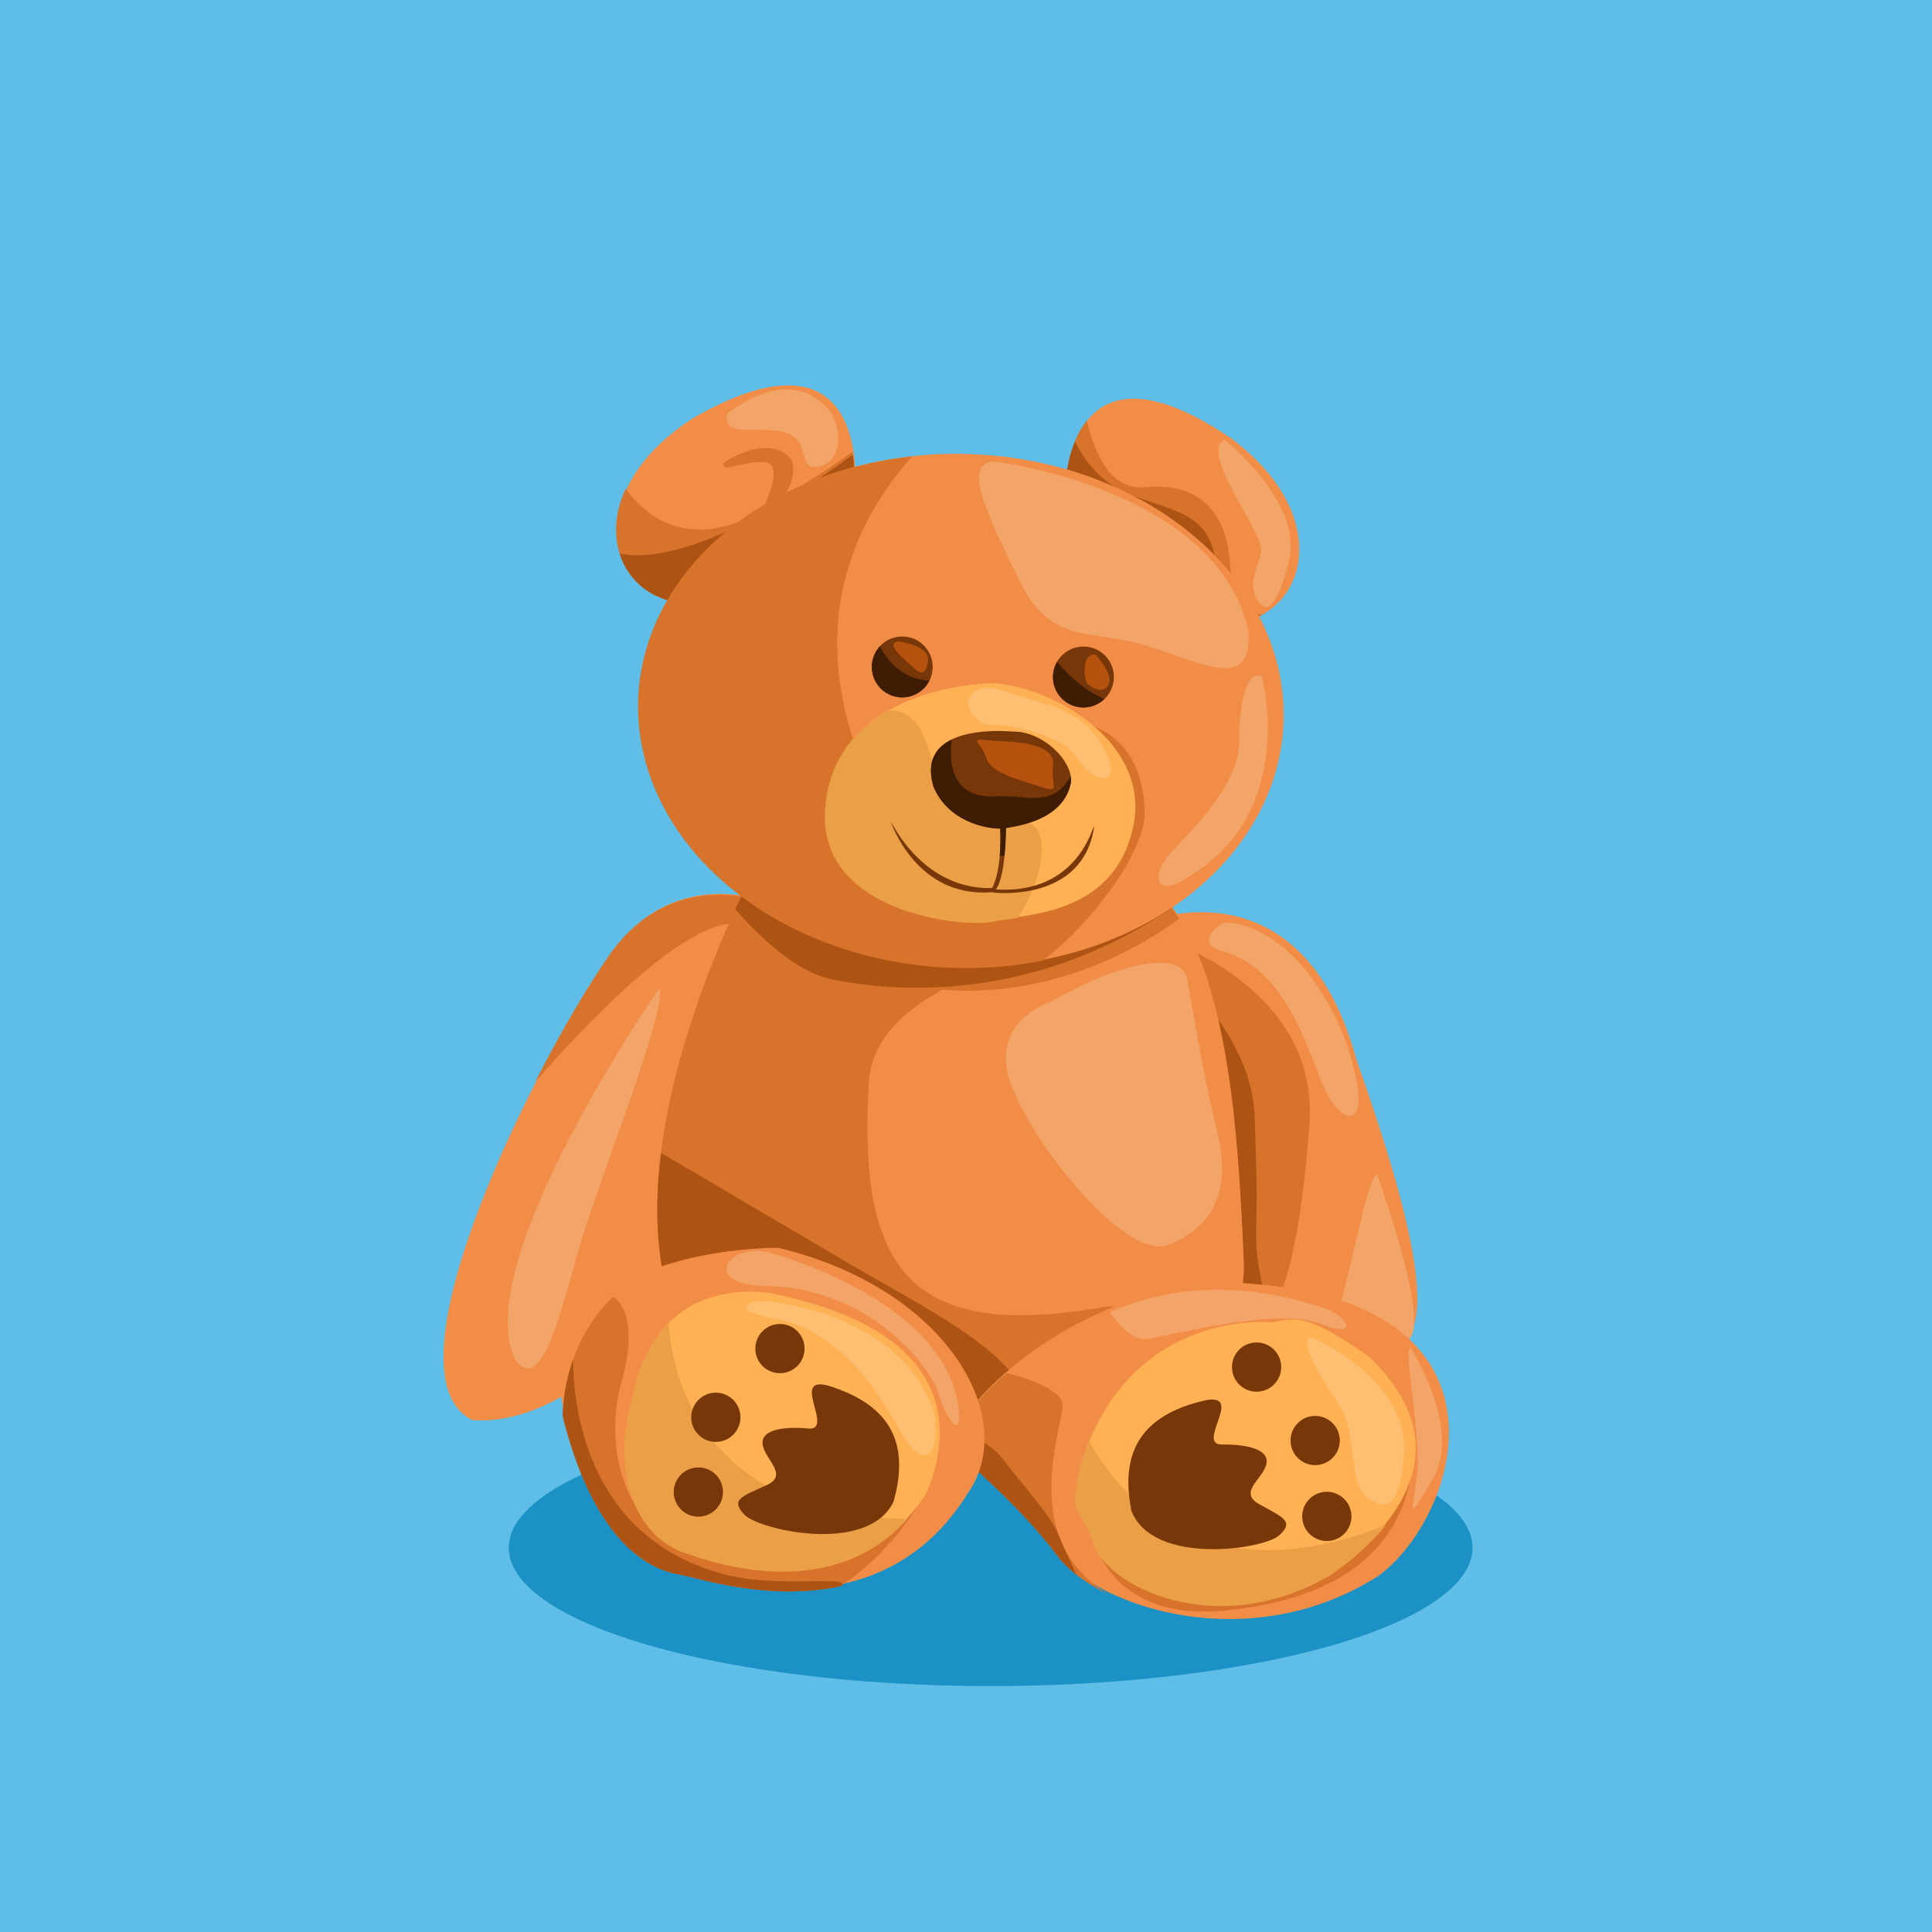<?xml version='1.0' encoding='utf-8'?>
<svg xmlns:xlink="http://www.w3.org/1999/xlink" xmlns="http://www.w3.org/2000/svg" width="800" height="800" viewBox="0 0 211.667 211.667" version="1.1" id="svg8"> <defs id="defs2"> <linearGradient id="linearGradient4274"> <stop style="stop-color:#333333;stop-opacity:1" offset="0" id="stop4276"/> <stop style="stop-color:#808080;stop-opacity:1" offset="1" id="stop4278"/> </linearGradient> <linearGradient id="linearGradient4266"> <stop id="stop4268" offset="0" style="stop-color:#333333;stop-opacity:1"/> <stop id="stop4270" offset="1" style="stop-color:#666666;stop-opacity:1"/> </linearGradient> <linearGradient id="linearGradient4162"> <stop style="stop-color:#333333;stop-opacity:1" offset="0" id="stop4164"/> <stop style="stop-color:#999999;stop-opacity:1" offset="1" id="stop4166"/> </linearGradient> <linearGradient id="linearGradient4154"> <stop style="stop-color:#4d4d4d;stop-opacity:1" offset="0" id="stop4156"/> <stop style="stop-color:#666666;stop-opacity:1" offset="1" id="stop4158"/> </linearGradient> <linearGradient id="linearGradient4374"> <stop style="stop-color:#000000;stop-opacity:1" offset="0" id="stop4376"/> <stop style="stop-color:#666666;stop-opacity:1" offset="1" id="stop4378"/> </linearGradient> <linearGradient id="linearGradient4366"> <stop style="stop-color:#18a303;stop-opacity:1" offset="0" id="stop4368"/> <stop style="stop-color:#1bce00;stop-opacity:1" offset="1" id="stop4370"/> </linearGradient> <style type="text/css" id="style51071-8"> .str0 {stroke:#1F1A17;stroke-width:3} .fil0 {fill:none} </style> <style id="style2031-6" type="text/css"> .str0 {stroke:#1F1A17;stroke-width:0.076} .fil0 {fill:none} .fil1 {fill:none;fill-rule:nonzero} </style> <style id="style5368-2" type="text/css"> .str0 {stroke:#000000;stroke-width:63} .str1 {stroke:#09098F;stroke-width:63} .fil5 {fill:none} .fil1 {fill:#000000} .fil2 {fill:#000000} .fil3 {fill:#4D66CC} .fil0 {fill:#576ECD} .fil4 {fill:#89A1D4} </style> <style type="text/css" id="style51071"> .str0 {stroke:#1F1A17;stroke-width:3} .fil0 {fill:none} </style> <style id="style2031" type="text/css"> .str0 {stroke:#1F1A17;stroke-width:0.076} .fil0 {fill:none} .fil1 {fill:none;fill-rule:nonzero} </style> <style id="style5368" type="text/css"> .str0 {stroke:#000000;stroke-width:63} .str1 {stroke:#09098F;stroke-width:63} .fil5 {fill:none} .fil1 {fill:#000000} .fil2 {fill:#000000} .fil3 {fill:#4D66CC} .fil0 {fill:#576ECD} .fil4 {fill:#89A1D4} </style> <linearGradient y2="1982.232" x2="158.494" y1="2022.208" x1="158.494" gradientUnits="userSpaceOnUse" id="linearGradient4380" xlink:href="#linearGradient4154"/> <linearGradient y2="1982.232" x2="158.494" y1="2022.208" x1="158.494" gradientUnits="userSpaceOnUse" id="linearGradient4525" xlink:href="#linearGradient4374"/> <linearGradient y2="1982.232" x2="158.494" y1="2053.025" x1="158.494" gradientUnits="userSpaceOnUse" id="linearGradient4527" xlink:href="#linearGradient4374"/> <linearGradient gradientTransform="translate(541.113)" y2="1972.846" x2="160.769" y1="2011.218" x1="160.769" gradientUnits="userSpaceOnUse" id="linearGradient4531" xlink:href="#linearGradient4366"/> <filter id="filter4026" style="color-interpolation-filters:sRGB"> <feGaussianBlur result="result8" stdDeviation="1" id="feGaussianBlur4028"/> <feOffset result="result11" dy="1" dx="1" id="feOffset4030"/> <feComposite operator="in" in="SourceGraphic" result="result6" in2="result11" id="feComposite4032"/> <feFlood flood-color="rgb(51,51,51)" flood-opacity="1" in="result6" result="result10" id="feFlood4034"/> <feBlend result="result12" in="result6" mode="normal" in2="result10" id="feBlend4036"/> <feComposite operator="in" result="result2" in2="SourceGraphic" id="feComposite4038"/> </filter> <filter id="filter4195" style="color-interpolation-filters:sRGB"> <feGaussianBlur id="feGaussianBlur4197" stdDeviation="1" result="result8"/> <feOffset id="feOffset4199" dx="1" dy="1" result="result11"/> <feComposite id="feComposite4201" in2="result11" result="result6" in="SourceGraphic" operator="in"/> <feFlood id="feFlood4203" result="result10" in="result6" flood-opacity="1" flood-color="rgb(16,104,2)"/> <feBlend id="feBlend4205" in2="result10" mode="normal" in="result6" result="result12"/> <feComposite id="feComposite4207" in2="SourceGraphic" result="result2" operator="in"/> </filter> <linearGradient y2="1982.723" x2="158.494" y1="2017.213" x1="158.494" gradientUnits="userSpaceOnUse" id="linearGradient4209" xlink:href="#linearGradient4162"/> <filter id="filter4225" style="color-interpolation-filters:sRGB"> <feGaussianBlur id="feGaussianBlur4227" stdDeviation="4" result="result8"/> <feOffset id="feOffset4229" dx="1" dy="1" result="result11"/> <feComposite id="feComposite4231" in2="result11" result="result6" in="SourceGraphic" operator="in"/> <feFlood id="feFlood4233" result="result10" in="result6" flood-opacity="1" flood-color="rgb(255,255,255)"/> <feBlend id="feBlend4235" in2="result10" mode="normal" in="result6" result="result12"/> <feComposite id="feComposite4237" in2="SourceGraphic" result="result2" operator="in"/> </filter> <linearGradient y2="1982.723" x2="158.494" y1="2017.213" x1="158.494" gradientUnits="userSpaceOnUse" id="linearGradient4272" xlink:href="#linearGradient4266"/> </defs>  <g id="layer1" transform="translate(0,-85.333)"> <g style="font-style:normal;font-variant:normal;font-weight:normal;font-stretch:normal;font-size:14px;font-family:Vegur;-inkscape-font-specification:Vegur;fill:#128902;fill-opacity:1;stroke:none" id="text10617" transform="matrix(0.265,0,0,0.265,-308.578,-238.856)"/> </g> <g id="layer2" transform="translate(0,144.727)"> <path style="fill:#5fbee8;stroke:none;stroke-width:0.265px;stroke-linecap:butt;stroke-linejoin:miter;stroke-opacity:1" d="M 0,-144.727 H 211.667 V 66.94 H 0 Z" id="path1235"/> <ellipse style="opacity:1;fill:#1c91c5;fill-opacity:1;stroke:none;stroke-width:0.794;stroke-linecap:round;stroke-linejoin:round;stroke-miterlimit:4;stroke-dasharray:none;stroke-dashoffset:0;stroke-opacity:1" id="path1237" cx="108.533" cy="24.845" rx="52.794" ry="15.154"/> <g id="g1494" transform="matrix(1.006,0.039,-0.039,1.006,159.921,-115.546)" style="stroke-width:0.993"> <path style="fill:#f18d46;fill-opacity:1;stroke:none;stroke-width:0.263px;stroke-linecap:butt;stroke-linejoin:miter;stroke-opacity:1" d="m -41.911,27.384 c 0,0 -1.587,-19.844 17.859,-7.673 13.097,9.128 7.805,21.564 -1.852,19.976 C -35.561,38.1 -41.911,27.384 -41.911,27.384 Z" id="path1207"/> <path id="path1314" transform="scale(0.265)" d="M -150.541,69.227 C -160.107,82.158 -158.402,103.5 -158.402,103.5 c 0,0 24,40.5 60.5,46.5 8.679,1.427 16.421,-0.148 22.521,-3.834 -14.027,-3.665 -13.238,-15.52 -14.422,-22.92 -3.536,-23.335 -18.031,-30.053 -36.416,-27.578 -14.988,1.873 -21.862,-17.099 -24.322,-26.441 z" style="fill:#d7732b;fill-opacity:1;stroke:none;stroke-width:0.993px;stroke-linecap:butt;stroke-linejoin:miter;stroke-opacity:1"/> <path id="path1366" transform="scale(0.265)" d="m -155.09,77.936 c -4.386,12.041 -3.312,25.564 -3.312,25.564 0,0 4.026,6.79 11.281,15.219 18.803,12.131 54.736,22.894 51.662,6.295 -3.536,-19.092 -16.087,-19.621 -35.355,-25.809 -13.196,-4.286 -20.619,-14.456 -24.275,-21.27 z" style="fill:#ad5313;fill-opacity:1;stroke:none;stroke-width:0.993px;stroke-linecap:butt;stroke-linejoin:miter;stroke-opacity:1"/> <path id="path1224" d="m -31.244,72.552 c 0,0 16.651,-7.484 23.386,14.219 6.735,16.838 9.729,28.437 5.987,30.495 -3.742,2.058 -18.896,1.31 -22.076,-7.671 -3.181,-8.98 -7.296,-37.044 -7.296,-37.044 z" style="fill:#f18d46;fill-opacity:1;stroke:none;stroke-width:0.263px;stroke-linecap:butt;stroke-linejoin:miter;stroke-opacity:1"/> <path id="path1419" d="m -5.145,99.119 c 0,0 7.577,18.522 3.368,17.961 -4.209,-0.561 -7.671,-0.842 -6.735,-4.209 0.935,-3.368 2.432,-13.938 3.368,-13.751 z" style="fill:#f3a468;fill-opacity:1;stroke:none;stroke-width:0.263px;stroke-linecap:butt;stroke-linejoin:miter;stroke-opacity:1"/> <path id="path1290" transform="scale(0.265)" d="m -107,282 c -3.532,2.302 -6.355,5.257 -8.559,8.738 4.882,31.122 15.964,97.83 25.049,123.482 4.052,11.441 13.254,19.334 24.205,24.49 C -55.532,431.332 -49.781,403.038 -48,354.5 -46,300 -107,282 -107,282 Z" style="fill:#d7732b;fill-opacity:1;stroke:none;stroke-width:0.993px;stroke-linecap:butt;stroke-linejoin:miter;stroke-opacity:1"/> <path id="path1368" d="m -24.509,81.252 c 0,0 5.332,5.332 5.8,12.067 0.468,6.735 0.561,7.39 0.655,12.722 0.094,5.332 2.993,10.103 0.281,8.513 -2.713,-1.59 -6.735,-33.302 -6.735,-33.302 z" style="fill:#ad5313;fill-opacity:1;stroke:none;stroke-width:0.263px;stroke-linecap:butt;stroke-linejoin:miter;stroke-opacity:1"/> <path id="path1227" d="m -71.468,72.365 c 0,0 -11.038,-4.677 -17.961,5.987 -7.671,11.974 -23.386,46.585 -13.096,51.262 8.98,0.374 18.896,-8.98 23.386,-20.018 4.49,-11.038 7.671,-37.231 7.671,-37.231 z" style="fill:#f18d46;fill-opacity:1;stroke:none;stroke-width:0.263px;stroke-linecap:butt;stroke-linejoin:miter;stroke-opacity:1"/> <path id="path1304" transform="scale(0.265)" d="m -291.717,269.646 c -14.092,0.028 -32.38,5.074 -46.279,26.486 -8.035,12.543 -18.406,31.67 -28.373,53.127 25.44,-31.312 62.275,-71.231 82.465,-67.975 5.205,0.84 9.395,0.974 12.693,0.602 0.644,-4.842 1.096,-8.381 1.096,-8.381 0,0 -9.167,-3.884 -21.602,-3.859 z" style="fill:#d7732b;fill-opacity:1;stroke:none;stroke-width:0.993px;stroke-linecap:butt;stroke-linejoin:miter;stroke-opacity:1"/> <path id="path1212" d="m -72.59,65.443 c 0,0 -25.257,48.456 2.245,63.049 20.767,9.542 52.385,-3.18 51.075,-19.27 C -20.58,93.506 -22.638,70.12 -34.798,66.378 -46.959,62.637 -72.59,65.443 -72.59,65.443 Z" style="fill:#f18d46;fill-opacity:1;stroke:none;stroke-width:0.263px;stroke-linecap:butt;stroke-linejoin:miter;stroke-opacity:1"/> <path id="path1273" transform="scale(0.265)" d="m -202.836,243.525 c -10.643,0.022 -20.906,0.353 -30.312,0.799 -0.569,0.027 -1.101,0.058 -1.662,0.086 -9.489,0.47 -17.873,1.039 -24.473,1.568 -0.079,0.006 -0.166,0.013 -0.244,0.019 -2.045,0.165 -3.798,0.31 -5.463,0.457 -0.487,0.042 -0.928,0.081 -1.381,0.121 -1.46,0.132 -2.125,0.19 -3.197,0.293 -3.002,0.283 -4.789,0.475 -4.789,0.475 0,0 -0.315,0.607 -0.889,1.76 -0.418,0.834 -1.065,2.189 -1.777,3.666 -0.277,0.575 -0.447,0.912 -0.762,1.576 -2.066,4.348 -4.855,10.463 -8.098,18.221 -21.792,52.129 -60.093,170.569 20.01,213.072 50.203,23.066 117.182,11.703 157.645,-15.393 1.671,-23.285 -5.624,-42.32 -24,-36.934 -76.368,15.556 -98.74,-12.171 -97.271,-88.812 0.341,-17.781 13.67,-30.576 28.646,-39.371 48.473,1.882 84.812,-23.832 96.111,-32.951 -1.382,-2.022 -2.828,-3.936 -4.342,-5.734 -10.256,-3.137 -29.413,-8.637 -51.949,-13.473 -0.946,-2.847 -2.083,-5.487 -3.412,-7.914 -12.345,-1.138 -25.55,-1.558 -38.391,-1.531 z" style="fill:#d7732b;fill-opacity:1;stroke:none;stroke-width:0.993px;stroke-linecap:butt;stroke-linejoin:miter;stroke-opacity:1"/> <path id="path1370" transform="scale(0.265)" d="m -313.645,376.492 c -3.693,43.589 5.718,86.833 47.771,109.146 31.119,14.298 68.68,15.359 102.379,7.652 1.389,-4.808 2.557,-9.605 3.494,-14.291 4.5,-22.5 -42,-42.5 -75.5,-60.5 -30.264,-16.261 -69.505,-37.362 -78.145,-42.008 z" style="fill:#ad5313;fill-opacity:1;stroke:none;stroke-width:0.993px;stroke-linecap:butt;stroke-linejoin:miter;stroke-opacity:1"/> <path id="path1359" transform="scale(0.265)" d="m -202.836,243.525 c -10.643,0.022 -20.906,0.353 -30.312,0.799 -0.569,0.027 -1.101,0.058 -1.662,0.086 -9.489,0.47 -17.873,1.039 -24.473,1.568 -0.079,0.006 -0.166,0.013 -0.244,0.019 -2.045,0.165 -3.798,0.31 -5.463,0.457 -0.487,0.042 -0.928,0.081 -1.381,0.121 -1.46,0.132 -2.125,0.19 -3.197,0.293 -3.002,0.283 -4.789,0.475 -4.789,0.475 0,0 -0.315,0.607 -0.889,1.76 -0.418,0.834 -1.065,2.189 -1.777,3.666 -0.277,0.575 -0.447,0.912 -0.762,1.576 -2.066,4.348 -4.855,10.463 -8.098,18.221 -0.371,0.888 -0.758,1.842 -1.139,2.768 11.294,11.864 26.433,24.818 40.521,27.166 26.012,4.335 82.191,6.807 138.578,-34.6 -0.387,-0.486 -0.766,-0.986 -1.162,-1.457 -10.256,-3.137 -29.413,-8.637 -51.949,-13.473 -0.946,-2.847 -2.083,-5.487 -3.412,-7.914 -12.345,-1.138 -25.55,-1.558 -38.391,-1.531 z" style="fill:#ad5313;fill-opacity:1;stroke:none;stroke-width:0.993px;stroke-linecap:butt;stroke-linejoin:miter;stroke-opacity:1"/> <path id="path1217" d="m -50.327,130.363 c 0,0 7.577,5.706 12.067,11.319 4.49,5.613 21.328,10.571 34.986,1.029 8.98,-7.203 15.313,-32.512 -19.877,-31.189 -17.33,3.043 -27.232,15.721 -27.176,18.841 z" style="fill:#f18d46;fill-opacity:1;stroke:none;stroke-width:0.263px;stroke-linecap:butt;stroke-linejoin:miter;stroke-opacity:1"/> <path id="path1297" d="m -35.586,134.408 c 0,0 -0.397,14.089 14.552,12.898 9.194,-1.058 20.373,-4.696 21.034,-17.462 -2.646,-3.175 -35.586,4.564 -35.586,4.564 z" style="fill:#d7732b;fill-opacity:1;stroke:none;stroke-width:0.263px;stroke-linecap:butt;stroke-linejoin:miter;stroke-opacity:1"/> <path id="path1295" transform="scale(0.265)" d="m -168.277,461.264 c -14.408,13.396 -22.029,26.114 -21.934,31.445 0,0 28.637,21.566 45.607,42.779 4.456,5.57 12.151,10.959 21.979,15.24 -39.817,-21.129 -20.795,-70.442 -22.332,-77.818 -1.203,-5.775 -14.724,-9.697 -23.32,-11.646 z" style="fill:#d7732b;fill-opacity:1;stroke:none;stroke-width:0.993px;stroke-linecap:butt;stroke-linejoin:miter;stroke-opacity:1"/> <path id="path1374" transform="scale(0.265)" d="m -188.635,486.967 c -1.059,2.352 -1.602,4.318 -1.576,5.742 0,0 28.637,21.566 45.607,42.779 2.037,2.546 4.78,5.048 8.064,7.43 -1.665,-3.761 -4.162,-8.077 -6.156,-12.225 -0.163,-0.339 -0.327,-0.678 -0.482,-1.014 -0.25,-0.534 -0.489,-1.072 -0.717,-1.611 -5.6e-4,-10e-4 -0.001,-0.003 -0.002,-0.004 -3.889,-9.192 -14.495,-19.092 -24.395,-31.113 -6.529,-7.928 -15.189,-9.694 -20.344,-9.984 z" style="fill:#ad5313;fill-opacity:1;stroke:none;stroke-width:0.993px;stroke-linecap:butt;stroke-linejoin:miter;stroke-opacity:1"/> <path id="path1205" d="m -64.823,27.384 c 0,0 1.587,-19.844 -17.859,-7.673 -13.097,9.128 -7.805,21.564 1.852,19.976 9.657,-1.587 16.007,-12.303 16.007,-12.303 z" style="fill:#f18d46;fill-opacity:1;stroke:none;stroke-width:0.263px;stroke-linecap:butt;stroke-linejoin:miter;stroke-opacity:1"/> <path id="path1309" transform="scale(0.265)" d="m -281.348,85.568 c -8.724,0.074 -17.582,6.742 -17.582,6.742 -0.354,4.243 5.127,-0.177 15.557,-1.061 8.89,-0.468 4.351,11.737 1.158,20.115 -29.59,18.139 -47.735,4.297 -56.492,-6.822 -10.987,26.362 6.78,49.801 33.207,45.457 36.5,-6 60.5,-46.5 60.5,-46.5 0,0 0.659,-8.409 -1.203,-17.865 -5.342,4.285 -12.741,10.071 -23.205,16.398 -1.345,1.131 -2.664,2.184 -3.969,3.193 2.926,-5.976 4.555,-12.398 1.672,-15.922 -2.834,-2.784 -6.229,-3.765 -9.643,-3.736 z" style="fill:#d7732b;fill-opacity:1;stroke:none;stroke-width:0.993px;stroke-linecap:butt;stroke-linejoin:miter;stroke-opacity:1"/> <path id="path1364" transform="scale(0.265)" d="m -245.992,86.887 c -55.074,43.847 -83.094,46.224 -94.154,44.32 4.709,13.178 17.942,21.539 34.646,18.793 36.5,-6 60.5,-46.5 60.5,-46.5 0,0 0.576,-7.686 -0.992,-16.613 z" style="fill:#ad5313;fill-opacity:1;stroke:none;stroke-width:0.993px;stroke-linecap:butt;stroke-linejoin:miter;stroke-opacity:1"/> <ellipse ry="27.912" rx="35.071" cy="50.389" cx="-52.299" id="path1203" style="opacity:1;fill:#f18d46;fill-opacity:1;stroke:none;stroke-width:5.256;stroke-linecap:round;stroke-linejoin:round;stroke-miterlimit:4;stroke-dasharray:none;stroke-dashoffset:0;stroke-opacity:1"/> <path id="path1268" transform="scale(0.265)" d="m -221.68,86.752 a 132.551,105.495 0 0 0 -108.535,103.693 132.551,105.495 0 0 0 132.551,105.496 132.551,105.495 0 0 0 37.615,-4.414 c 17.891,-14.557 39.757,-44.821 39.486,-61.861 -1.768,-35.002 -28.283,-36.416 -28.283,-36.416 0,0 -67.529,67.528 -86.621,24.395 -29.027,-60.654 -7.355,-105.345 13.787,-130.893 z" style="fill:#d7732b;fill-opacity:1;stroke:none;stroke-width:0.993px;stroke-linecap:butt;stroke-linejoin:miter;stroke-opacity:1"/> <path id="path1214" d="m -69.971,109.596 c 0,0 -27.502,0.748 -22.451,19.457 4.116,13.657 10.29,15.903 13.283,16.277 2.993,0.374 21.702,6.361 30.87,-9.916 5.238,-8.232 -2.993,-22.076 -21.702,-25.818 z" style="fill:#f18d46;fill-opacity:1;stroke:none;stroke-width:0.263px;stroke-linecap:butt;stroke-linejoin:miter;stroke-opacity:1"/> <path id="path1285" transform="scale(0.265)" d="m -331.084,436.615 c -0.259,-0.014 -0.449,0.067 -0.549,0.232 -12.642,13.891 -18.243,31.325 -18.188,48.848 0.165,0.685 0.321,1.366 0.51,2.064 15.556,51.619 38.891,60.103 50.205,61.518 6.952,0.869 36.332,9.742 65.99,2.186 24.517,-17.554 36.691,-44.956 35.656,-46.91 -18.385,34.471 -59.398,42.25 -79.551,39.775 -48.437,-4.773 -55.154,-48.084 -49.32,-72.656 6.568,-25.953 -2.253,-34.919 -4.754,-35.057 z" style="fill:#d7732b;fill-opacity:1;stroke:none;stroke-width:0.993px;stroke-linecap:butt;stroke-linejoin:miter;stroke-opacity:1"/> <path id="path1219" d="m -70.644,114.565 c 0,0 -12.435,-1.984 -14.42,11.774 -2.117,8.599 1.191,14.949 6.085,16.536 4.895,1.587 18.918,5.159 26.194,-7.276 3.043,-8.202 1.191,-17.992 -17.859,-21.034 z" style="fill:#ffb153;fill-opacity:1;stroke:none;stroke-width:0.263px;stroke-linecap:butt;stroke-linejoin:miter;stroke-opacity:1"/> <path id="path1341" transform="scale(0.265)" d="m -307.83,446.369 c -6.385,6.701 -11.572,16.588 -13.67,31.131 -8,32.5 4.5,56.5 23,62.5 17.011,5.517 63.193,17.37 91.896,-17.301 -0.32,0.024 -0.605,0.036 -0.932,0.062 -83.724,1.72 -97.919,-54.918 -100.295,-76.393 z" style="fill:#eb9f46;fill-opacity:1;stroke:none;stroke-width:0.993px;stroke-linecap:butt;stroke-linejoin:miter;stroke-opacity:1"/> <path id="path1222" d="m -15.875,115.623 c 0,0 -15.346,-1.058 -20.108,15.743 -1.455,6.747 0,4.366 1.587,8.864 1.587,4.498 13.758,10.186 25.929,2.381 8.07,-6.085 13.097,-14.949 3.175,-23.68 -6.747,-4.366 -8.07,-3.969 -10.583,-3.307 z" style="fill:#ffb153;fill-opacity:1;stroke:none;stroke-width:0.263px;stroke-linecap:butt;stroke-linejoin:miter;stroke-opacity:1"/> <path id="path1229" d="m -48.924,47.295 c 0,0 -17.119,0.655 -17.68,14.125 -0.561,11.506 15.528,12.535 18.709,11.693 3.181,-0.842 13.657,-0.935 14.874,-11.693 0.748,-8.606 -9.448,-13.938 -15.903,-14.125 z" style="fill:#ffb153;fill-opacity:1;stroke:none;stroke-width:0.263px;stroke-linecap:butt;stroke-linejoin:miter;stroke-opacity:1"/> <path id="path1319" transform="scale(0.265)" d="m -226.4,191.189 c -0.222,0.003 -0.444,0.026 -0.666,0.039 -12.824,7.796 -23.811,20.429 -24.664,40.912 -2.121,43.487 58.69,47.375 70.711,44.193 2.393,-0.633 5.905,-1.166 9.99,-1.916 7.873,-12.073 15.782,-39.966 -1.221,-40.168 -37.75,1.25 -33.165,-26.328 -43.771,-38.525 -3.27,-3.359 -6.849,-4.585 -10.379,-4.535 z" style="fill:#eb9f46;fill-opacity:1;stroke:none;stroke-width:0.993px;stroke-linecap:butt;stroke-linejoin:miter;stroke-opacity:1"/> <path id="path1232" transform="scale(0.265)" d="m -180.062,197.949 c -9.665,0.092 -34.772,2.345 -27.65,23.762 6.508,14.257 22.115,16.559 28.131,16.314 0.378,4.63 1.029,17.244 -2.369,24.486 -4.582,0.42 -26.341,1.566 -42.674,-25.637 0,0 11.373,30.866 42.33,27.424 0.223,0.065 0.488,0.037 0.783,-0.111 0.005,0.041 0.012,0.188 0.012,0.188 0,0 37.073,3.121 40.432,-28.699 -0.526,-1.578 -4.722,28.146 -39.314,27.406 1.68,-2.52 3.501,-9.365 3.152,-25.379 4.142,-0.961 23.502,-3.88 25.91,-19.705 0.707,-8.662 -12.422,-20.971 -25.104,-19.977 0,0 -1.408,-0.093 -3.639,-0.072 z" style="fill:#783709;fill-opacity:1;stroke:none;stroke-width:0.993px;stroke-linecap:butt;stroke-linejoin:miter;stroke-opacity:1"/> <path id="path1242" transform="scale(0.265)" d="m -222.371,160.75 a 12.5,12.5 0 0 0 -12.5,12.5 12.5,12.5 0 0 0 12.5,12.5 12.5,12.5 0 0 0 12.5,-12.5 12.5,12.5 0 0 0 -12.5,-12.5 z m 74.5,1.25 a 12.5,12.5 0 0 0 -12.5,12.5 12.5,12.5 0 0 0 12.5,12.5 12.5,12.5 0 0 0 12.5,-12.5 12.5,12.5 0 0 0 -12.5,-12.5 z" style="opacity:1;fill:#783709;fill-opacity:1;stroke:none;stroke-width:19.866;stroke-linecap:round;stroke-linejoin:round;stroke-miterlimit:4;stroke-dasharray:none;stroke-dashoffset:0;stroke-opacity:1"/> <circle r="2.679" cy="120.551" cx="-69.354" id="path1247" style="opacity:1;fill:#783709;fill-opacity:1;stroke:none;stroke-width:5.256;stroke-linecap:round;stroke-linejoin:round;stroke-miterlimit:4;stroke-dasharray:none;stroke-dashoffset:0;stroke-opacity:1"/> <circle style="opacity:1;fill:#783709;fill-opacity:1;stroke:none;stroke-width:5.256;stroke-linecap:round;stroke-linejoin:round;stroke-miterlimit:4;stroke-dasharray:none;stroke-dashoffset:0;stroke-opacity:1" id="circle1249" cx="-76.035" cy="128.29" r="2.679"/> <circle r="2.679" cy="136.492" cx="-77.622" id="circle1251" style="opacity:1;fill:#783709;fill-opacity:1;stroke:none;stroke-width:5.256;stroke-linecap:round;stroke-linejoin:round;stroke-miterlimit:4;stroke-dasharray:none;stroke-dashoffset:0;stroke-opacity:1"/> <path id="path1253" d="m -66.014,129.117 c 0,0 -4.564,-0.331 -4.829,1.521 -0.198,1.786 3.241,3.506 0.595,4.829 -2.646,1.323 -3.903,1.72 -2.249,3.307 1.654,1.587 13.56,3.836 16.14,-2.051 1.455,-6.019 -0.331,-10.451 -7.673,-12.369 -4.123,-0.866 1.082,4.993 -1.984,4.763 z" style="fill:#783709;fill-opacity:1;stroke:none;stroke-width:0.263px;stroke-linecap:butt;stroke-linejoin:miter;stroke-opacity:1"/> <circle transform="scale(-1,1)" style="opacity:1;fill:#783709;fill-opacity:1;stroke:none;stroke-width:5.256;stroke-linecap:round;stroke-linejoin:round;stroke-miterlimit:4;stroke-dasharray:none;stroke-dashoffset:0;stroke-opacity:1" id="circle1255" cx="17.445" cy="120.551" r="2.679"/> <circle transform="scale(-1,1)" r="2.679" cy="128.29" cx="10.765" id="circle1257" style="opacity:1;fill:#783709;fill-opacity:1;stroke:none;stroke-width:5.256;stroke-linecap:round;stroke-linejoin:round;stroke-miterlimit:4;stroke-dasharray:none;stroke-dashoffset:0;stroke-opacity:1"/> <path id="path1346" transform="scale(0.265)" d="m -133.273,488.172 c -0.986,2.639 -1.9,5.411 -2.727,8.328 -5.5,25.5 0,16.5 6,33.5 6,17 52,38.5 98,9 8.455,-6.376 16.017,-13.56 21.746,-21.314 C -85.133,550.77 -121.101,508.376 -133.273,488.172 Z" style="fill:#eb9f46;fill-opacity:1;stroke:none;stroke-width:0.993px;stroke-linecap:butt;stroke-linejoin:miter;stroke-opacity:1"/> <circle transform="scale(-1,1)" style="opacity:1;fill:#783709;fill-opacity:1;stroke:none;stroke-width:5.256;stroke-linecap:round;stroke-linejoin:round;stroke-miterlimit:4;stroke-dasharray:none;stroke-dashoffset:0;stroke-opacity:1" id="circle1259" cx="9.177" cy="136.492" r="2.679"/> <path style="fill:#783709;fill-opacity:1;stroke:none;stroke-width:0.263px;stroke-linecap:butt;stroke-linejoin:miter;stroke-opacity:1" d="m -20.786,129.117 c 0,0 4.564,-0.331 4.829,1.521 0.198,1.786 -3.241,3.506 -0.595,4.829 2.646,1.323 3.903,1.72 2.249,3.307 -1.654,1.587 -13.56,3.836 -16.14,-2.051 -1.455,-6.019 0.331,-10.451 7.673,-12.369 4.123,-0.866 -1.082,4.993 1.984,4.763 z" id="path1262"/> <path id="path1324" transform="scale(0.265)" d="m -200.926,202.227 c -6.179,3.327 -10.212,9.186 -6.787,19.484 6.508,14.257 22.115,16.559 28.131,16.314 0.189,2.309 0.444,6.606 0.232,11.23 0.646,-0.038 1.293,-0.115 1.939,-0.205 0.192,-3.155 0.277,-6.858 0.18,-11.348 4.142,-0.961 23.502,-3.88 25.91,-19.705 0.07,-0.853 -5.2e-4,-1.741 -0.186,-2.648 -6.98,13.064 -15.71,8.709 -29.16,9.365 -19.407,2.579 -21.057,-12.831 -20.26,-22.488 z" style="fill:#3f1d05;fill-opacity:1;stroke:none;stroke-width:0.993px;stroke-linecap:butt;stroke-linejoin:miter;stroke-opacity:1"/> <path id="path1329" transform="scale(0.265)" d="m -231.832,165.104 a 12.5,12.5 0 0 0 -3.039,8.146 12.5,12.5 0 0 0 12.5,12.5 12.5,12.5 0 0 0 11.379,-7.361 c -11.885,-0.175 -18.147,-8.378 -20.84,-13.285 z m 72.885,3.613 a 12.5,12.5 0 0 0 -1.424,5.783 12.5,12.5 0 0 0 12.5,12.5 12.5,12.5 0 0 0 9.008,-3.838 c -8.463,-3.141 -15.639,-9.659 -20.084,-14.445 z" style="fill:#3f1d05;fill-opacity:1;stroke:none;stroke-width:0.993px;stroke-linecap:butt;stroke-linejoin:miter;stroke-opacity:1"/> <path id="path1390" transform="scale(0.265)" d="m -346.414,462.689 c -2.332,7.45 -3.431,15.218 -3.406,23.006 0.165,0.685 0.321,1.366 0.51,2.064 15.556,51.619 38.891,60.103 50.205,61.518 6.952,0.869 36.332,9.742 65.99,2.186 0.298,-0.213 0.585,-0.434 0.879,-0.65 0.534,-3.74 -28.061,2.602 -49.545,-2.596 -57.448,-13.165 -63.976,-68.714 -64.633,-85.527 z" style="fill:#ad5313;fill-opacity:1;stroke:none;stroke-width:0.993px;stroke-linecap:butt;stroke-linejoin:miter;stroke-opacity:1"/> <path id="path1397" d="m -79.044,19.149 c 0,0 6.383,-5.953 11.046,-0.893 1.984,2.514 1.356,6.482 -1.621,6.251 -1.356,-0.265 -0.331,-3.274 -3.605,-3.704 -3.274,-0.43 -6.085,0.893 -5.821,-1.654 z" style="fill:#f3a468;fill-opacity:1;stroke:none;stroke-width:0.263px;stroke-linecap:butt;stroke-linejoin:miter;stroke-opacity:1"/> <path id="path1401" d="m -24.805,19.844 c 0,0 9.128,6.747 7.408,13.295 -0.794,3.373 -1.786,5.887 -3.109,4.101 -1.323,-1.786 -0.198,-3.44 0.132,-5.358 0.331,-1.918 -7.342,-10.716 -4.432,-12.039 z" style="fill:#f3a468;fill-opacity:1;stroke:none;stroke-width:0.263px;stroke-linecap:butt;stroke-linejoin:miter;stroke-opacity:1"/> <path id="path1403" d="m -50.046,23.161 c 0.468,0 24.602,2.058 28.625,17.399 0.561,6.267 -4.022,4.022 -10.477,2.152 -6.455,-1.871 -10.851,0.468 -14.686,-6.735 -3.835,-7.203 -6.548,-12.161 -3.461,-12.816 z" style="fill:#f3a468;fill-opacity:1;stroke:none;stroke-width:0.263px;stroke-linecap:butt;stroke-linejoin:miter;stroke-opacity:1"/> <path id="path1405" d="m -59.399,43.16 c 0,0 3.34,0.298 3.241,1.885 -0.099,1.587 -0.661,1.687 -1.554,0.893 -0.893,-0.794 -3.373,-2.547 -1.687,-2.778 z" style="fill:#b4520e;fill-opacity:1;stroke:none;stroke-width:0.263px;stroke-linecap:butt;stroke-linejoin:miter;stroke-opacity:1"/> <path id="path1407" d="m -37.968,43.755 c 0,0 1.951,1.918 1.587,3.076 -0.364,1.158 -1.687,0.695 -2.282,0.165 -0.595,-0.529 -0.728,-3.44 0.695,-3.241 z" style="fill:#b4520e;fill-opacity:1;stroke:none;stroke-width:0.263px;stroke-linecap:butt;stroke-linejoin:miter;stroke-opacity:1"/> <path id="path1409" d="m -50.105,53.479 c 0.165,0 1.389,0.099 2.58,0.099 1.191,0 5.622,0.033 5.424,2.381 -0.198,2.348 1.025,3.043 -1.323,2.381 -2.348,-0.661 -5.391,-1.257 -5.986,-2.877 -0.595,-1.621 -1.621,-1.819 -0.695,-1.984 z" style="fill:#b4520e;fill-opacity:1;stroke:none;stroke-width:0.263px;stroke-linecap:butt;stroke-linejoin:miter;stroke-opacity:1"/> <path id="path1411" d="m -51.403,48.886 c 0,0 0.468,-1.777 3.929,-0.702 3.461,1.076 7.858,1.403 10.196,4.818 2.339,3.414 1.543,4.724 -0.187,3.929 -1.731,-0.795 -1.964,-2.479 -4.163,-3.555 -2.198,-1.076 -6.221,-1.777 -7.53,-1.543 -1.31,0.234 -3.134,-2.339 -2.245,-2.947 z" style="fill:#ffbf73;fill-opacity:1;stroke:none;stroke-width:0.263px;stroke-linecap:butt;stroke-linejoin:miter;stroke-opacity:1"/> <path id="path1413" d="m -19.778,45.442 c 0,0 4.436,14.201 -6.695,21.778 -4.116,3.181 -4.49,0.187 -2.619,-2.058 1.871,-2.245 7.296,-7.671 7.109,-12.441 -0.187,-4.771 0.669,-8.009 2.205,-7.279 z" style="fill:#f3a468;fill-opacity:1;stroke:none;stroke-width:0.263px;stroke-linecap:butt;stroke-linejoin:miter;stroke-opacity:1"/> <path id="path1415" d="m -41.253,81.626 c 0.374,-0.094 -6.174,1.964 -4.49,8.045 1.684,6.08 13.377,20.018 18.148,17.961 4.771,-2.058 6.735,-6.08 4.864,-12.535 -1.871,-6.455 -3.368,-14.219 -3.929,-16.557 -0.561,-2.339 -5.426,-2.526 -14.593,3.087 z" style="fill:#f3a468;fill-opacity:1;stroke:none;stroke-width:0.263px;stroke-linecap:butt;stroke-linejoin:miter;stroke-opacity:1"/> <path id="path1417" d="m -22.291,72.364 c 0,0 7.607,-0.265 13.163,12.369 3.903,10.186 -0.132,9.393 -2.183,5.093 -2.051,-4.299 -4.63,-12.634 -11.509,-14.354 -3.241,-0.529 -0.661,-3.373 0.529,-3.109 z" style="fill:#f3a468;fill-opacity:1;stroke:none;stroke-width:0.263px;stroke-linecap:butt;stroke-linejoin:miter;stroke-opacity:1"/> <path id="path1421" d="m -84.005,81.889 c 0,0 -19.447,30.427 -14.155,40.878 3.307,4.498 5.159,-7.144 6.879,-13.626 1.72,-6.482 8.334,-25.4 7.276,-27.252 z" style="fill:#f3a468;fill-opacity:1;stroke:none;stroke-width:0.263px;stroke-linecap:butt;stroke-linejoin:miter;stroke-opacity:1"/> <path id="path1423" d="m -70.532,110.251 c 0,0 18.054,4.116 20.673,15.154 1.123,5.426 -1.403,1.497 -2.058,-0.655 -0.655,-2.152 -7.39,-11.412 -19.831,-10.945 -6.548,-0.093 -3.461,-4.864 1.216,-3.555 z" style="fill:#f3a468;fill-opacity:1;stroke:none;stroke-width:0.263px;stroke-linecap:butt;stroke-linejoin:miter;stroke-opacity:1"/> <path id="path1427" d="m -0.748,117.828 c 0,0 5.893,8.513 2.993,14.032 -2.9,5.519 -2.058,3.555 -1.777,-0.468 0.281,-4.022 -2.152,-13.845 -1.216,-13.564 z" style="fill:#f3a468;fill-opacity:1;stroke:none;stroke-width:0.263px;stroke-linecap:butt;stroke-linejoin:miter;stroke-opacity:1"/> <path id="path1429" d="m -33.629,115.208 c 0,0 2.058,2.947 3.976,2.76 1.918,-0.187 14.219,-4.163 19.036,-2.385 4.303,1.543 2.993,-0.982 0.094,-1.777 -2.9,-0.795 -12.816,-3.648 -23.105,1.403 z" style="fill:#f3a468;fill-opacity:1;stroke:none;stroke-width:0.263px;stroke-linecap:butt;stroke-linejoin:miter;stroke-opacity:1"/> <path id="path1431" d="m -11.459,117.126 c 0,0 10.29,4.022 10.43,11.833 -0.187,6.221 -1.59,6.829 -3.835,5.285 -2.245,-1.543 -1.169,-6.876 -3.555,-10.103 -2.385,-3.227 -4.771,-7.016 -3.04,-7.016 z" style="fill:#ffbf73;fill-opacity:1;stroke:none;stroke-width:0.263px;stroke-linecap:butt;stroke-linejoin:miter;stroke-opacity:1"/> <path id="path1433" d="m -70.644,115.491 c 0,0 14.618,0.661 18.389,11.642 0.86,5.358 -1.389,5.424 -3.373,2.315 -1.984,-3.109 -6.482,-11.113 -14.618,-12.171 -5.292,-0.794 -2.117,-2.117 -0.397,-1.786 z" style="fill:#ffbf73;fill-opacity:1;stroke:none;stroke-width:0.263px;stroke-linecap:butt;stroke-linejoin:miter;stroke-opacity:1"/> </g> </g> </svg>